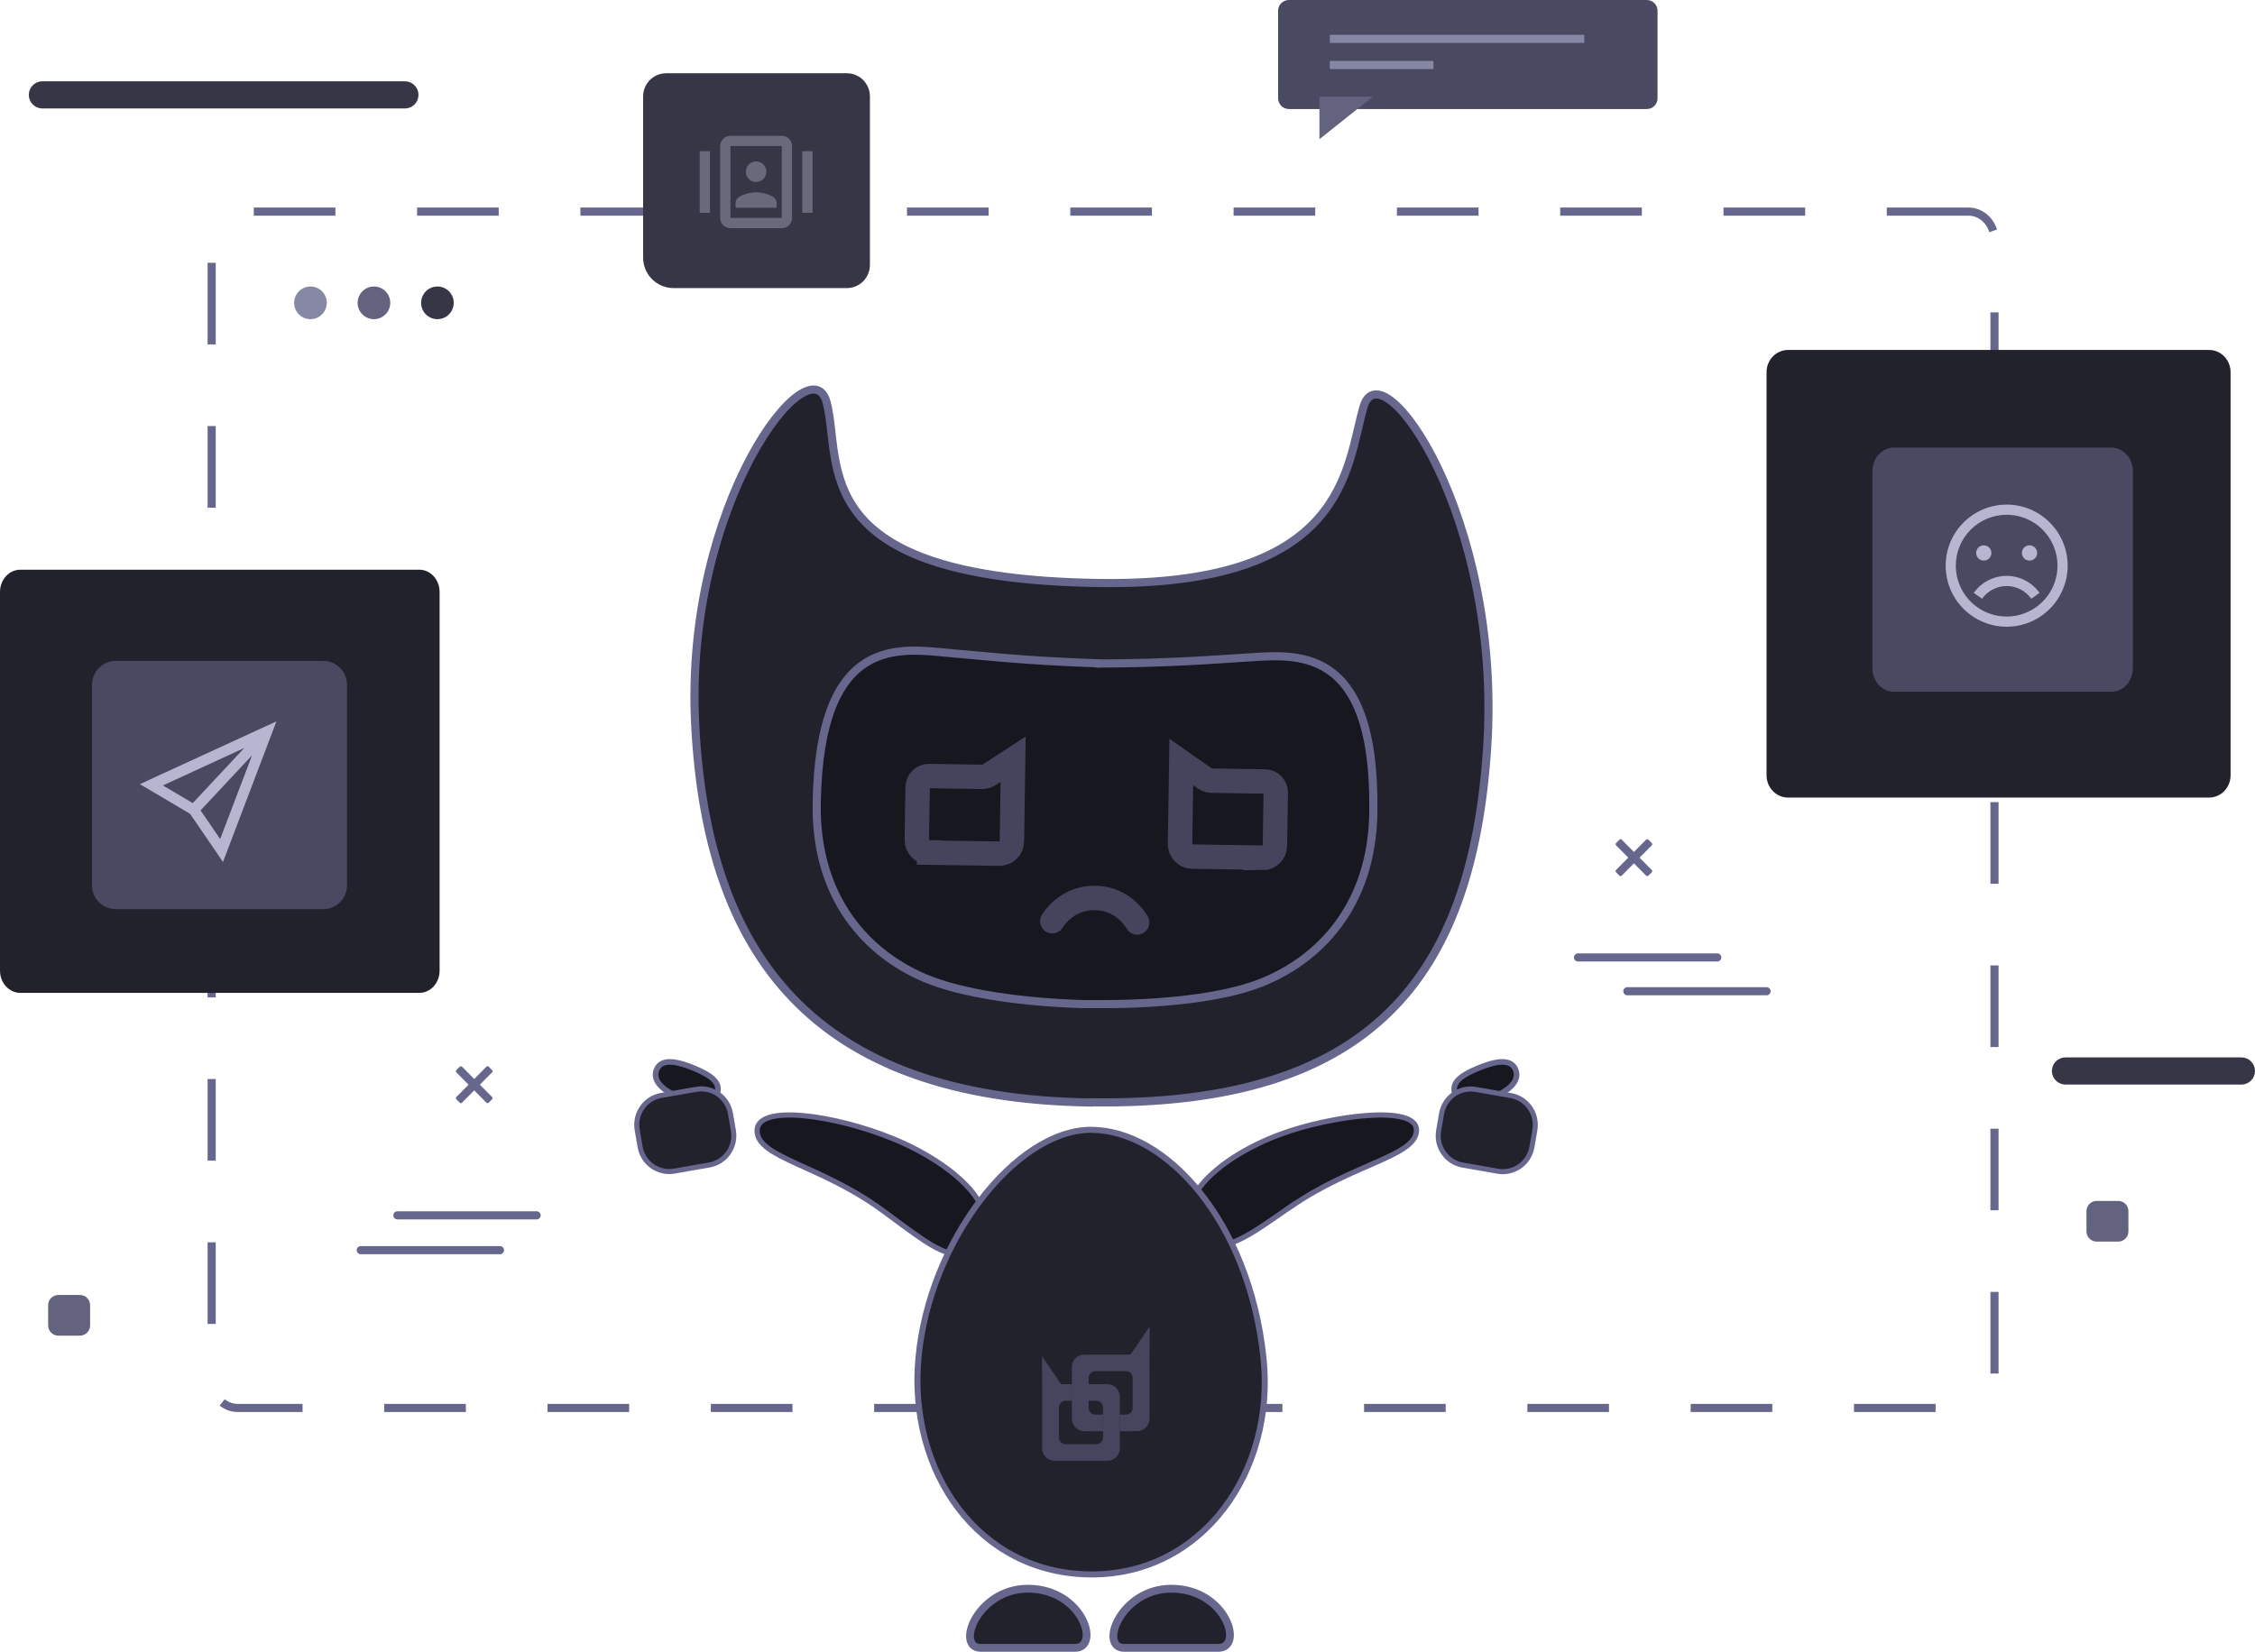 <svg width="277" height="203" viewBox="0 0 277 203" fill="none" xmlns="http://www.w3.org/2000/svg">
<path d="M241.802 26H29.198C27.432 26 26 27.553 26 29.469V169.531C26 171.447 27.432 173 29.198 173H241.802C243.568 173 245 171.447 245 169.531V29.469C245 27.553 243.568 26 241.802 26Z" stroke="#67678E" stroke-miterlimit="10" stroke-dasharray="10.03 10.03"/>
<path d="M40.143 37.21C40.143 37.607 40.025 37.996 39.805 38.326C39.584 38.657 39.271 38.914 38.904 39.066C38.538 39.218 38.134 39.258 37.745 39.18C37.356 39.103 36.998 38.911 36.718 38.631C36.437 38.35 36.246 37.992 36.169 37.602C36.092 37.212 36.131 36.808 36.283 36.441C36.435 36.074 36.692 35.761 37.022 35.54C37.352 35.319 37.74 35.201 38.137 35.201C38.669 35.201 39.179 35.413 39.555 35.79C39.931 36.166 40.143 36.677 40.143 37.21Z" fill="#8686A5"/>
<path d="M47.94 37.21C47.94 37.607 47.822 37.996 47.602 38.326C47.382 38.657 47.068 38.914 46.702 39.066C46.335 39.218 45.932 39.258 45.542 39.18C45.153 39.103 44.796 38.911 44.515 38.631C44.235 38.35 44.044 37.992 43.966 37.602C43.889 37.212 43.929 36.808 44.08 36.441C44.232 36.074 44.489 35.761 44.819 35.54C45.149 35.319 45.537 35.201 45.934 35.201C46.466 35.201 46.976 35.413 47.352 35.79C47.729 36.166 47.94 36.677 47.94 37.21Z" fill="#63637F"/>
<path d="M55.737 37.21C55.737 37.607 55.62 37.996 55.399 38.326C55.179 38.657 54.866 38.914 54.499 39.066C54.132 39.218 53.729 39.258 53.34 39.18C52.951 39.103 52.593 38.911 52.313 38.631C52.032 38.35 51.841 37.992 51.764 37.602C51.686 37.212 51.726 36.808 51.878 36.441C52.03 36.074 52.287 35.761 52.617 35.54C52.947 35.319 53.334 35.201 53.731 35.201C53.995 35.201 54.256 35.253 54.499 35.354C54.742 35.455 54.964 35.603 55.15 35.79C55.336 35.976 55.484 36.198 55.585 36.441C55.686 36.685 55.737 36.946 55.737 37.21Z" fill="#363647"/>
<path d="M49.741 13.325H5.204C4.762 13.325 4.338 13.149 4.026 12.837C3.713 12.524 3.538 12.1 3.538 11.657C3.538 11.214 3.713 10.79 4.026 10.477C4.338 10.164 4.762 9.989 5.204 9.989H49.741C50.183 9.989 50.607 10.164 50.919 10.477C51.232 10.79 51.407 11.214 51.407 11.657C51.407 12.1 51.232 12.524 50.919 12.837C50.607 13.149 50.183 13.325 49.741 13.325Z" fill="#363647"/>
<path d="M275.334 133.262H253.717C253.275 133.262 252.852 133.086 252.539 132.773C252.227 132.46 252.051 132.036 252.051 131.594C252.051 131.151 252.227 130.727 252.539 130.414C252.852 130.101 253.275 129.925 253.717 129.925H275.334C275.776 129.925 276.2 130.101 276.512 130.414C276.825 130.727 277 131.151 277 131.594C277 132.036 276.825 132.46 276.512 132.773C276.2 133.086 275.776 133.262 275.334 133.262Z" fill="#363647"/>
<path d="M260.194 152.56H257.553C257.219 152.56 256.9 152.427 256.664 152.191C256.428 151.955 256.296 151.635 256.296 151.302V148.818C256.296 148.484 256.428 148.164 256.664 147.928C256.9 147.692 257.219 147.56 257.553 147.56H260.194C260.528 147.56 260.847 147.692 261.083 147.928C261.319 148.164 261.451 148.484 261.451 148.818V151.302C261.451 151.635 261.319 151.955 261.083 152.191C260.847 152.427 260.528 152.56 260.194 152.56Z" fill="#63637F"/>
<path d="M9.812 164.118H7.171C6.838 164.118 6.518 163.985 6.282 163.749C6.046 163.513 5.914 163.193 5.914 162.859V160.376C5.914 160.042 6.046 159.722 6.282 159.486C6.518 159.25 6.838 159.117 7.171 159.117H9.812C10.146 159.117 10.466 159.25 10.701 159.486C10.937 159.722 11.069 160.042 11.069 160.376V162.859C11.069 163.193 10.937 163.513 10.701 163.749C10.466 163.985 10.145 164.118 9.812 164.118Z" fill="#63637F"/>
<path d="M271.36 97.998H219.64C218.94 97.998 218.268 97.71 217.773 97.197C217.278 96.684 217 95.989 217 95.264V45.734C217 45.009 217.278 44.313 217.773 43.801C218.268 43.288 218.94 43 219.64 43H271.36C272.06 43 272.732 43.288 273.227 43.801C273.722 44.313 274 45.009 274 45.734V95.266C274 95.991 273.722 96.687 273.227 97.199C272.732 97.712 272.06 98 271.36 98" fill="#22222D"/>
<path d="M232.638 85H259.362C260.061 85 260.732 84.693 261.227 84.147C261.722 83.601 262 82.86 262 82.088V57.912C262 57.139 261.722 56.399 261.227 55.853C260.732 55.307 260.061 55 259.362 55H232.638C232.292 55 231.949 55.075 231.629 55.221C231.309 55.368 231.018 55.582 230.773 55.853C230.528 56.123 230.333 56.444 230.201 56.797C230.068 57.151 230 57.529 230 57.912V82.088C230 82.86 230.278 83.601 230.773 84.147C231.268 84.693 231.939 85 232.638 85Z" fill="#494962"/>
<path d="M246.494 62C245.012 62 243.563 62.44 242.331 63.265C241.098 64.089 240.138 65.261 239.57 66.633C239.003 68.004 238.855 69.513 239.144 70.969C239.433 72.424 240.147 73.761 241.195 74.811C242.243 75.86 243.579 76.575 245.032 76.865C246.486 77.154 247.993 77.006 249.362 76.438C250.732 75.87 251.902 74.908 252.726 73.674C253.549 72.44 253.989 70.989 253.989 69.504C253.987 67.515 253.196 65.607 251.791 64.2C250.386 62.793 248.481 62.002 246.494 62ZM246.494 63.251C247.729 63.251 248.937 63.618 249.964 64.305C250.99 64.992 251.791 65.969 252.263 67.111C252.736 68.254 252.86 69.511 252.619 70.724C252.378 71.937 251.783 73.051 250.91 73.926C250.037 74.8 248.924 75.396 247.713 75.638C246.502 75.879 245.246 75.755 244.105 75.282C242.964 74.809 241.988 74.008 241.302 72.98C240.616 71.951 240.249 70.743 240.249 69.506C240.248 68.684 240.409 67.871 240.722 67.112C241.036 66.352 241.496 65.662 242.076 65.082C242.656 64.501 243.345 64.04 244.103 63.726C244.861 63.412 245.674 63.251 246.494 63.252M243.684 67.005C243.499 67.005 243.318 67.06 243.164 67.163C243.01 67.266 242.89 67.412 242.819 67.584C242.748 67.755 242.73 67.943 242.766 68.125C242.802 68.307 242.891 68.474 243.022 68.606C243.153 68.737 243.32 68.826 243.501 68.862C243.683 68.898 243.871 68.88 244.042 68.809C244.213 68.738 244.36 68.618 244.463 68.464C244.566 68.31 244.621 68.129 244.621 67.943C244.621 67.694 244.522 67.456 244.346 67.28C244.171 67.104 243.933 67.005 243.684 67.005ZM249.304 67.005C249.119 67.005 248.938 67.06 248.784 67.163C248.63 67.266 248.51 67.413 248.44 67.584C248.369 67.755 248.35 67.944 248.386 68.126C248.423 68.308 248.512 68.475 248.643 68.606C248.774 68.737 248.941 68.826 249.122 68.862C249.304 68.898 249.492 68.88 249.663 68.809C249.834 68.738 249.981 68.618 250.083 68.464C250.186 68.31 250.241 68.129 250.242 67.943C250.242 67.82 250.217 67.698 250.17 67.584C250.123 67.47 250.054 67.367 249.967 67.279C249.88 67.192 249.777 67.123 249.663 67.076C249.549 67.029 249.428 67.005 249.304 67.005ZM246.494 70.757C245.704 70.76 244.925 70.951 244.222 71.314C243.52 71.678 242.914 72.204 242.454 72.848L243.47 73.571C243.813 73.088 244.266 72.694 244.793 72.421C245.319 72.15 245.902 72.008 246.495 72.008C247.087 72.008 247.67 72.15 248.197 72.421C248.723 72.694 249.176 73.088 249.52 73.571L250.535 72.848C250.075 72.204 249.469 71.678 248.767 71.314C248.064 70.951 247.285 70.76 246.494 70.757Z" fill="#B6B6D0"/>
<path d="M202.284 13.397H158.326C158.152 13.397 157.98 13.363 157.819 13.297C157.658 13.231 157.512 13.133 157.389 13.01C157.266 12.887 157.168 12.741 157.101 12.58C157.034 12.42 157 12.247 157 12.073V1.325C157 1.151 157.034 0.978 157.101 0.817C157.168 0.656 157.265 0.51 157.388 0.387C157.512 0.264 157.658 0.166 157.819 0.1C157.98 0.033 158.152 -0 158.326 4.47459e-06H202.286C202.637 0 202.973 0.14 203.221 0.388C203.47 0.637 203.609 0.974 203.609 1.325V12.073C203.609 12.424 203.47 12.761 203.221 13.01C202.973 13.258 202.637 13.398 202.286 13.398" fill="#494962"/>
<path d="M163.35 4.774H194.613" stroke="#8686A5" stroke-miterlimit="10"/>
<path d="M163.35 7.986H176.084" stroke="#8686A5" stroke-miterlimit="10"/>
<path d="M162.078 11.881V17.102L168.635 11.881H162.078Z" fill="#63637F"/>
<path d="M104.022 35.399H82.742C82.251 35.399 81.764 35.302 81.31 35.114C80.856 34.925 80.444 34.649 80.096 34.301C79.749 33.953 79.473 33.54 79.285 33.086C79.097 32.631 79 32.144 79 31.651V11.841C79 11.468 79.073 11.099 79.216 10.754C79.358 10.409 79.567 10.096 79.831 9.832C80.094 9.568 80.407 9.359 80.751 9.216C81.096 9.073 81.465 9 81.837 9H104.022C104.395 9 104.764 9.073 105.108 9.216C105.452 9.359 105.765 9.568 106.029 9.832C106.292 10.096 106.501 10.409 106.644 10.754C106.786 11.099 106.86 11.468 106.86 11.841V32.556C106.86 32.929 106.786 33.298 106.644 33.643C106.501 33.988 106.292 34.301 106.029 34.565C105.765 34.829 105.452 35.038 105.108 35.181C104.764 35.324 104.395 35.397 104.022 35.397" fill="#363647"/>
<path d="M89.729 16.683C89.563 16.682 89.399 16.715 89.246 16.779C89.093 16.842 88.954 16.935 88.837 17.052C88.72 17.169 88.627 17.308 88.564 17.462C88.501 17.615 88.468 17.779 88.468 17.945V26.78C88.468 26.946 88.501 27.11 88.564 27.263C88.627 27.416 88.72 27.556 88.837 27.673C88.954 27.79 89.093 27.883 89.246 27.946C89.399 28.01 89.563 28.043 89.729 28.042H96.031C96.197 28.043 96.361 28.01 96.514 27.946C96.667 27.883 96.806 27.79 96.923 27.673C97.04 27.556 97.133 27.416 97.196 27.263C97.259 27.11 97.292 26.946 97.292 26.78V17.945C97.292 17.779 97.259 17.615 97.196 17.462C97.133 17.308 97.04 17.169 96.923 17.052C96.806 16.935 96.667 16.842 96.514 16.779C96.361 16.715 96.197 16.682 96.031 16.683H89.729ZM89.729 17.945H96.031V26.78H89.729V17.945ZM85.947 18.576V26.149H87.208V18.576H85.947ZM98.552 18.576V26.149H99.813V18.576H98.552ZM92.88 19.838C92.63 19.838 92.387 19.912 92.179 20.051C91.972 20.19 91.811 20.387 91.715 20.617C91.62 20.848 91.595 21.102 91.643 21.347C91.692 21.592 91.812 21.817 91.988 21.993C92.165 22.17 92.389 22.29 92.634 22.339C92.878 22.387 93.132 22.362 93.362 22.267C93.593 22.171 93.79 22.009 93.928 21.802C94.067 21.594 94.141 21.35 94.141 21.101C94.141 20.935 94.108 20.771 94.045 20.617C93.981 20.464 93.888 20.325 93.771 20.208C93.654 20.091 93.515 19.998 93.362 19.934C93.209 19.871 93.045 19.838 92.88 19.838ZM92.88 23.625C92.038 23.625 90.359 24.048 90.359 24.887V25.518H95.401V24.887C95.401 24.047 93.722 23.624 92.88 23.624V23.625Z" fill="#69697B"/>
<path d="M51.501 121.998H2.501C1.838 121.998 1.202 121.711 0.733 121.2C0.264 120.69 0.001 119.997 0 119.275L0 72.725C0 72.002 0.264 71.309 0.733 70.798C1.202 70.287 1.838 70 2.501 70H51.499C52.162 70 52.798 70.287 53.267 70.798C53.736 71.309 54 72.002 54 72.725V119.275C54 119.998 53.736 120.691 53.267 121.202C52.798 121.713 52.162 122 51.499 122" fill="#22222D"/>
<path d="M39.711 111.708H14.214C13.441 111.708 12.699 111.4 12.152 110.853C11.605 110.305 11.298 109.562 11.298 108.788V84.131C11.298 83.748 11.373 83.368 11.52 83.014C11.666 82.659 11.881 82.338 12.152 82.066C12.423 81.795 12.744 81.58 13.098 81.433C13.452 81.287 13.831 81.211 14.214 81.211H39.711C40.093 81.211 40.473 81.287 40.827 81.433C41.181 81.58 41.502 81.795 41.773 82.066C42.044 82.338 42.258 82.659 42.405 83.014C42.551 83.368 42.627 83.748 42.627 84.131V108.788C42.627 109.563 42.319 110.305 41.773 110.853C41.226 111.401 40.484 111.708 39.711 111.708" fill="#494962"/>
<path d="M17.179 96.357L18.273 96.988L23.346 99.997L26.682 104.866L27.384 105.917L27.838 104.74L33.38 90.154L33.953 88.64L32.482 89.314L18.319 95.825L17.179 96.357ZM20.011 96.509L30.005 91.908L23.679 98.679L20.011 96.509ZM24.638 99.577L30.965 92.805L27.045 103.096L24.638 99.577Z" fill="#B6B6D0"/>
<path d="M216.999 121.796H199.899" stroke="#67678E" stroke-linecap="round"/>
<path d="M210.942 117.644H193.841" stroke="#67678E" stroke-linecap="round"/>
<path d="M202.341 103.117C202.341 103.117 202.449 103.144 202.49 103.172L202.898 103.584C202.98 103.666 202.98 103.789 202.898 103.872L201.402 105.382L202.898 106.891C202.98 106.974 202.98 107.097 202.898 107.18L202.49 107.591C202.409 107.674 202.286 107.674 202.204 107.591L200.708 106.082L199.211 107.591C199.129 107.674 199.007 107.674 198.925 107.591L198.517 107.18C198.435 107.097 198.435 106.974 198.517 106.891L200.014 105.382L198.517 103.872C198.435 103.789 198.435 103.666 198.517 103.584L198.925 103.172C199.007 103.089 199.129 103.089 199.211 103.172L200.708 104.682L202.204 103.172C202.204 103.172 202.3 103.117 202.354 103.103L202.341 103.117Z" fill="#67678E"/>
<path d="M158.674 148.188C166.279 142.942 174 142.048 174 138.857C174 135.666 163.445 137.092 157.291 139.364C148.971 142.459 143.394 148.309 147.243 151.983C149.962 154.594 153.465 151.765 158.674 148.164V148.188Z" fill="#171720" stroke="#67678E" stroke-width="0.64" stroke-miterlimit="10"/>
<path d="M181.531 131.268C183.576 130.417 185.493 130.004 186.132 131.345C186.822 132.815 185.263 134.104 183.192 134.877C181.122 135.651 179.256 135.78 178.745 134.413C178.234 133.047 179.435 132.144 181.531 131.268Z" fill="#171720" stroke="#67678E" stroke-width="0.69" stroke-miterlimit="10"/>
<path d="M108.382 148.704C100.795 143.132 93 142.271 93 138.928C93 135.586 102.669 137.029 109.7 139.916C117.264 143.006 123.694 148.856 119.855 152.705C117.125 155.44 115.182 153.718 108.382 148.704Z" fill="#171720" stroke="#67678E" stroke-width="0.64" stroke-miterlimit="10"/>
<path d="M85.293 131.268C83.248 130.417 81.331 130.004 80.692 131.345C80.002 132.815 81.561 134.104 83.632 134.877C85.702 135.651 87.568 135.78 88.079 134.413C88.591 133.047 87.389 132.144 85.293 131.268Z" fill="#171720" stroke="#67678E" stroke-width="0.69" stroke-miterlimit="10"/>
<path d="M82.825 143.896L87.132 143.143C89.107 142.797 90.43 140.902 90.088 138.91L89.73 136.827C89.387 134.834 87.508 133.499 85.533 133.845L81.226 134.598C79.251 134.944 77.928 136.839 78.27 138.831L78.629 140.914C78.971 142.907 80.85 144.242 82.825 143.896Z" fill="#22222D" stroke="#67678E" stroke-width="0.62" stroke-miterlimit="10"/>
<path d="M185.583 134.614L181.276 133.86C179.301 133.515 177.422 134.85 177.079 136.842L176.721 138.925C176.379 140.917 177.702 142.812 179.677 143.158L183.984 143.911C185.959 144.257 187.838 142.922 188.18 140.93L188.539 138.847C188.881 136.854 187.558 134.959 185.583 134.614Z" fill="#22222D" stroke="#67678E" stroke-width="0.62" stroke-miterlimit="10"/>
<path d="M134.115 193.455C147.765 193.455 156.685 180.744 155.203 166.822C153.439 150.089 143.24 138.822 134.013 138.822C124.785 138.822 114.152 152.487 112.822 166.822C111.519 180.77 120.158 193.455 134.14 193.455H134.115Z" fill="#22222D" stroke="#67678E" stroke-width="0.74" stroke-miterlimit="10" stroke-linecap="round"/>
<path d="M134.012 135.444C168.597 135.96 180.84 119.949 182.681 91.846C184.547 63.46 169.67 42.55 167.498 49.975C165.325 57.401 165.529 72.097 134.933 71.633C98.815 71.091 103.492 56.911 101.55 49.46C99.607 41.983 84.015 61.732 85.395 89.036C86.826 117.165 99.684 134.955 133.987 135.47L134.012 135.444Z" fill="#22222D" stroke="#67678E" stroke-miterlimit="10"/>
<path d="M134.932 81.507C125.679 81.198 120.184 80.528 116.682 80.244C110.726 79.728 100.629 77.717 100.323 98.756C100.144 110.41 106.559 117.19 113.614 120.181C118.241 122.141 125.858 123.172 133.118 123.378H135.214C142.473 123.404 150.116 122.63 154.793 120.8C161.925 118.015 168.545 111.415 168.699 99.787C169.005 78.749 158.858 80.476 152.902 80.811C149.374 81.017 143.879 81.507 134.626 81.533H134.907L134.932 81.507Z" fill="#171720" stroke="#67678E" stroke-miterlimit="10"/>
<path d="M129.258 113.194C129.258 113.194 130.919 110.281 134.523 110.332C138.128 110.384 139.687 113.349 139.687 113.349" stroke="#44445D" stroke-width="3" stroke-miterlimit="10" stroke-linecap="round"/>
<path d="M114.126 104.763L122.765 104.892C123.609 104.892 124.299 104.222 124.299 103.371L124.453 93.29L121.513 95.198C121.257 95.353 120.951 95.456 120.669 95.456L114.1 95.353C113.359 95.353 112.745 95.946 112.72 96.693L112.618 103.19C112.618 104.041 113.282 104.737 114.126 104.737V104.763Z" stroke="#44445D" stroke-width="3" stroke-miterlimit="10"/>
<path d="M155.1 105.382L146.461 105.253C145.617 105.253 144.953 104.557 144.953 103.706L145.106 93.625L147.969 95.636C148.224 95.817 148.506 95.894 148.812 95.92L155.382 96.023C156.123 96.023 156.736 96.642 156.711 97.415L156.609 103.912C156.609 104.763 155.918 105.434 155.075 105.434L155.1 105.382Z" stroke="#44445D" stroke-width="3" stroke-miterlimit="10"/>
<path d="M132.045 202.479H120.491C117.296 202.479 120.056 195.208 126.268 195.208C132.99 195.208 135.24 202.479 132.045 202.479Z" fill="#22222D" stroke="#67678E" stroke-width="0.96" stroke-miterlimit="10"/>
<path d="M149.656 202.479H138.103C134.908 202.479 137.668 195.208 143.88 195.208C150.602 195.208 152.852 202.479 149.656 202.479Z" fill="#22222D" stroke="#67678E" stroke-width="0.96" stroke-miterlimit="10"/>
<path d="M44.316 153.611H61.416" stroke="#67678E" stroke-linecap="round"/>
<path d="M48.815 149.331H65.915" stroke="#67678E" stroke-linecap="round"/>
<path d="M56.619 131.014C56.619 131.014 56.51 131.041 56.469 131.069L56.061 131.48C55.98 131.563 55.98 131.686 56.061 131.769L57.558 133.278L56.061 134.788C55.98 134.871 55.98 134.994 56.061 135.076L56.469 135.488C56.551 135.571 56.674 135.571 56.755 135.488L58.252 133.978L59.749 135.488C59.831 135.571 59.953 135.571 60.035 135.488L60.443 135.076C60.525 134.994 60.525 134.871 60.443 134.788L58.946 133.278L60.443 131.769C60.525 131.686 60.525 131.563 60.443 131.48L60.035 131.069C59.953 130.986 59.831 130.986 59.749 131.069L58.252 132.578L56.755 131.069C56.755 131.069 56.66 131.014 56.605 131L56.619 131.014Z" fill="#67678E"/>
<g opacity="0.5">
<path d="M128.012 171.61V171.794L128.019 171.449C128.012 171.502 128.012 171.552 128.012 171.61Z" fill="#67678E"/>
<path d="M141.201 167.814L141.207 168.16V174.319C141.207 174.52 141.168 174.719 141.091 174.905C141.014 175.091 140.901 175.26 140.758 175.402C140.616 175.544 140.447 175.657 140.261 175.734C140.075 175.811 139.876 175.851 139.675 175.851H137.55V173.813H138.318C138.425 173.813 138.531 173.792 138.631 173.751C138.73 173.71 138.82 173.65 138.896 173.575C138.972 173.499 139.032 173.409 139.073 173.31C139.115 173.211 139.136 173.105 139.136 172.998V169.296C139.136 169.189 139.115 169.082 139.074 168.983C139.033 168.884 138.973 168.793 138.897 168.717C138.821 168.641 138.731 168.581 138.631 168.54C138.532 168.499 138.425 168.478 138.318 168.478H134.546C134.439 168.478 134.332 168.499 134.233 168.54C134.134 168.581 134.043 168.641 133.967 168.717C133.891 168.793 133.831 168.884 133.79 168.983C133.749 169.082 133.728 169.189 133.728 169.296V172.998C133.728 173.105 133.75 173.211 133.791 173.31C133.832 173.409 133.892 173.499 133.968 173.575C134.044 173.65 134.134 173.71 134.234 173.751C134.333 173.792 134.439 173.813 134.546 173.813H135.488V175.851H133.196C132.995 175.851 132.796 175.811 132.61 175.734C132.424 175.657 132.255 175.544 132.113 175.402C131.97 175.26 131.858 175.091 131.781 174.905C131.704 174.719 131.664 174.52 131.664 174.319V167.975C131.664 167.774 131.704 167.575 131.781 167.389C131.858 167.203 131.97 167.034 132.113 166.892C132.255 166.75 132.424 166.637 132.61 166.56C132.796 166.483 132.995 166.443 133.196 166.443H138.872L141.219 163L141.201 167.814Z" fill="#67678E"/>
<path d="M136.023 170.077H133.73V172.116H134.672C134.779 172.116 134.885 172.137 134.985 172.177C135.084 172.218 135.174 172.278 135.25 172.354C135.326 172.429 135.386 172.519 135.427 172.618C135.469 172.717 135.49 172.823 135.49 172.931V176.629C135.49 176.737 135.469 176.843 135.428 176.943C135.387 177.042 135.327 177.132 135.251 177.208C135.175 177.284 135.084 177.344 134.985 177.385C134.886 177.427 134.779 177.448 134.672 177.447H130.893C130.786 177.448 130.679 177.427 130.58 177.385C130.481 177.344 130.391 177.284 130.315 177.208C130.239 177.132 130.178 177.042 130.137 176.943C130.096 176.843 130.075 176.737 130.075 176.629V172.931C130.075 172.823 130.097 172.717 130.138 172.618C130.179 172.519 130.239 172.429 130.315 172.354C130.391 172.278 130.482 172.218 130.581 172.177C130.68 172.137 130.786 172.116 130.893 172.116H131.662V170.077H130.348L128 166.634L128.017 171.449L128.012 171.794V177.953C128.012 178.154 128.052 178.353 128.129 178.539C128.206 178.725 128.318 178.894 128.461 179.036C128.603 179.179 128.772 179.292 128.958 179.369C129.144 179.446 129.343 179.485 129.544 179.485H136.026C136.228 179.485 136.427 179.446 136.613 179.369C136.799 179.292 136.968 179.179 137.11 179.036C137.252 178.894 137.365 178.725 137.442 178.539C137.519 178.353 137.558 178.154 137.558 177.953V171.61C137.558 171.203 137.396 170.813 137.108 170.526C136.82 170.238 136.43 170.077 136.023 170.077Z" fill="#67678E"/>
<path d="M133.73 170.077H131.664V172.115H133.73V170.077Z" fill="#67678E"/>
</g>
</svg>

